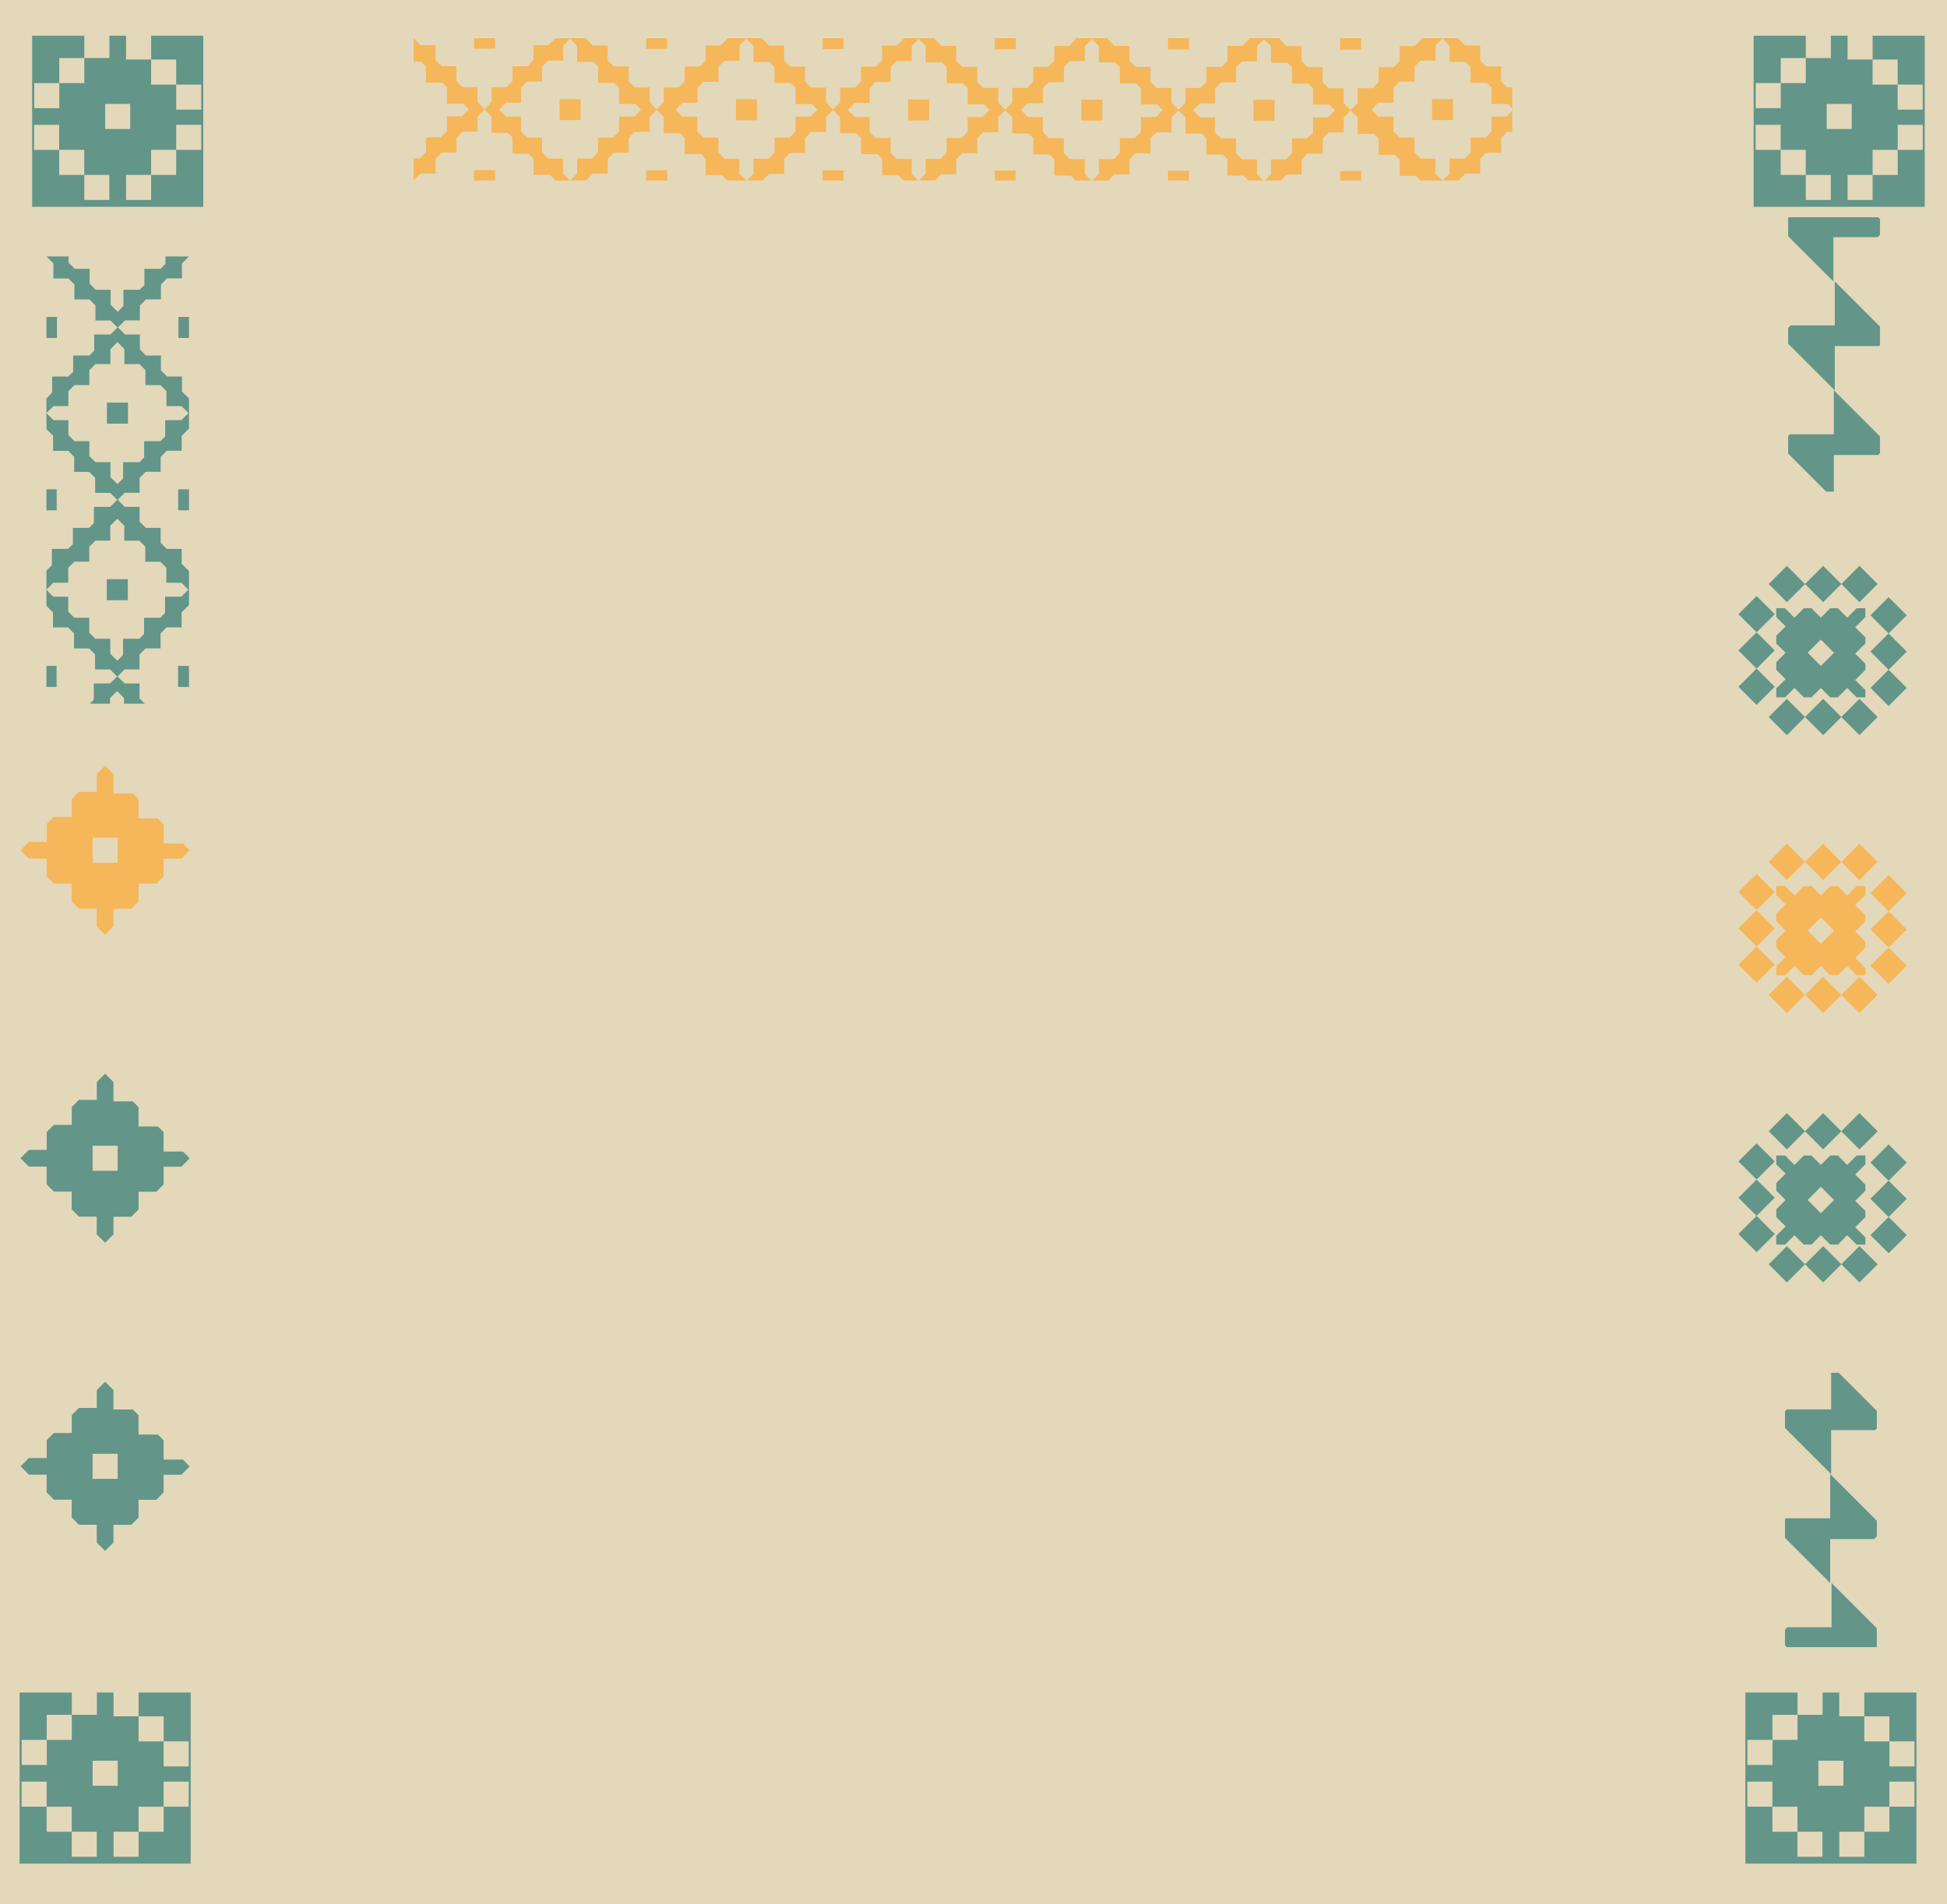 <?xml version="1.0" encoding="UTF-8"?>
<svg id="Layer_2" data-name="Layer 2" xmlns="http://www.w3.org/2000/svg" xmlns:xlink="http://www.w3.org/1999/xlink" viewBox="0 0 516.53 505.18">
  <defs>
    <style>
      .cls-1 {
        clip-path: url(#clippath-2);
      }

      .cls-1, .cls-2, .cls-3, .cls-4 {
        fill: none;
      }

      .cls-5 {
        fill: #e3d8ba;
      }

      .cls-6 {
        fill: #639589;
      }

      .cls-7 {
        fill: #f5b75a;
      }

      .cls-3 {
        clip-path: url(#clippath);
      }

      .cls-4 {
        clip-path: url(#clippath-1);
      }
    </style>
    <clipPath id="clippath">
      <rect class="cls-2" x="12.32" y="66.74" width="37.81" height="119.95"/>
    </clipPath>
    <clipPath id="clippath-1">
      <rect class="cls-2" x="473.55" y="364.23" width="24.36" height="72.78"/>
    </clipPath>
    <clipPath id="clippath-2">
      <rect class="cls-2" x="474.39" y="57.65" width="24.36" height="72.78" transform="translate(973.14 188.08) rotate(180)"/>
    </clipPath>
  </defs>
  <g id="Layer_1-2" data-name="Layer 1">
    <rect class="cls-5" width="516.53" height="505.18"/>
    <g>
      <rect class="cls-6" x="5.2" y="449.06" width="45.39" height="45.39"/>
      <g>
        <rect class="cls-5" x="43.42" y="472.7" width="6.65" height="6.65" transform="translate(522.76 429.28) rotate(90)"/>
        <rect class="cls-5" x="36.77" y="479.34" width="6.65" height="6.65" transform="translate(522.76 442.58) rotate(90)"/>
        <rect class="cls-5" x="30.12" y="485.99" width="6.65" height="6.65" transform="translate(522.76 455.87) rotate(90)"/>
        <rect class="cls-5" x="19.05" y="448.33" width="6.65" height="6.65" transform="translate(474.03 429.28) rotate(90)"/>
        <rect class="cls-5" x="12.4" y="454.98" width="6.65" height="6.65" transform="translate(474.03 442.58) rotate(90)"/>
        <rect class="cls-5" x="5.75" y="461.62" width="6.65" height="6.65" transform="translate(474.03 455.87) rotate(90)"/>
        <rect class="cls-5" x="43.42" y="462.02" width="6.65" height="6.65" transform="translate(93.48 930.69) rotate(-180)"/>
        <rect class="cls-5" x="36.77" y="455.37" width="6.65" height="6.65" transform="translate(80.19 917.4) rotate(-180)"/>
        <rect class="cls-5" x="30.12" y="448.73" width="6.65" height="6.65" transform="translate(66.89 904.1) rotate(-180)"/>
        <rect class="cls-5" x="19.03" y="485.99" width="6.65" height="6.65" transform="translate(44.71 978.63) rotate(-180)"/>
        <rect class="cls-5" x="12.38" y="479.34" width="6.65" height="6.65" transform="translate(31.41 965.34) rotate(-180)"/>
        <rect class="cls-5" x="24.57" y="467.15" width="6.65" height="6.65" transform="translate(55.8 940.95) rotate(-180)"/>
        <rect class="cls-5" x="5.73" y="472.7" width="6.65" height="6.65" transform="translate(18.11 952.04) rotate(-180)"/>
      </g>
    </g>
    <g>
      <rect class="cls-6" x="8.53" y="9.48" width="45.39" height="45.39"/>
      <g>
        <rect class="cls-5" x="46.74" y="33.11" width="6.65" height="6.65" transform="translate(86.5 -13.63) rotate(90)"/>
        <rect class="cls-5" x="40.09" y="39.76" width="6.65" height="6.65" transform="translate(86.5 -.33) rotate(90)"/>
        <rect class="cls-5" x="33.44" y="46.41" width="6.65" height="6.65" transform="translate(86.5 12.97) rotate(90)"/>
        <rect class="cls-5" x="22.37" y="8.75" width="6.65" height="6.65" transform="translate(37.77 -13.63) rotate(90)"/>
        <rect class="cls-5" x="15.73" y="15.4" width="6.65" height="6.65" transform="translate(37.77 -.33) rotate(90)"/>
        <rect class="cls-5" x="9.08" y="22.04" width="6.65" height="6.65" transform="translate(37.77 12.97) rotate(90)"/>
        <rect class="cls-5" x="46.74" y="22.44" width="6.65" height="6.65" transform="translate(100.13 51.53) rotate(-180)"/>
        <rect class="cls-5" x="40.09" y="15.79" width="6.65" height="6.65" transform="translate(86.83 38.24) rotate(-180)"/>
        <rect class="cls-5" x="33.44" y="9.15" width="6.65" height="6.65" transform="translate(73.54 24.94) rotate(-180)"/>
        <rect class="cls-5" x="22.35" y="46.41" width="6.65" height="6.65" transform="translate(51.36 99.47) rotate(-180)"/>
        <rect class="cls-5" x="15.71" y="39.76" width="6.65" height="6.65" transform="translate(38.06 86.17) rotate(-180)"/>
        <rect class="cls-5" x="27.9" y="27.57" width="6.65" height="6.65" transform="translate(62.45 61.79) rotate(-180)"/>
        <rect class="cls-5" x="9.06" y="33.11" width="6.65" height="6.65" transform="translate(24.76 72.88) rotate(-180)"/>
      </g>
    </g>
    <g>
      <rect class="cls-6" x="463.03" y="449.06" width="45.39" height="45.39"/>
      <g>
        <rect class="cls-5" x="501.24" y="472.7" width="6.65" height="6.65" transform="translate(980.59 -28.55) rotate(90)"/>
        <rect class="cls-5" x="494.6" y="479.34" width="6.65" height="6.65" transform="translate(980.59 -15.25) rotate(90)"/>
        <rect class="cls-5" x="487.95" y="485.99" width="6.65" height="6.65" transform="translate(980.59 -1.96) rotate(90)"/>
        <rect class="cls-5" x="476.88" y="448.33" width="6.65" height="6.65" transform="translate(931.85 -28.55) rotate(90)"/>
        <rect class="cls-5" x="470.23" y="454.98" width="6.65" height="6.65" transform="translate(931.85 -15.25) rotate(90)"/>
        <rect class="cls-5" x="463.58" y="461.62" width="6.65" height="6.65" transform="translate(931.85 -1.96) rotate(90)"/>
        <rect class="cls-5" x="501.24" y="462.02" width="6.65" height="6.65" transform="translate(1009.14 930.69) rotate(-180)"/>
        <rect class="cls-5" x="494.6" y="455.37" width="6.65" height="6.65" transform="translate(995.84 917.4) rotate(-180)"/>
        <rect class="cls-5" x="487.95" y="448.73" width="6.65" height="6.65" transform="translate(982.54 904.1) rotate(-180)"/>
        <rect class="cls-5" x="476.86" y="485.99" width="6.65" height="6.65" transform="translate(960.36 978.63) rotate(-180)"/>
        <rect class="cls-5" x="470.21" y="479.34" width="6.65" height="6.65" transform="translate(947.07 965.34) rotate(-180)"/>
        <rect class="cls-5" x="482.4" y="467.15" width="6.65" height="6.65" transform="translate(971.45 940.95) rotate(-180)"/>
        <rect class="cls-5" x="463.56" y="472.7" width="6.65" height="6.65" transform="translate(933.77 952.04) rotate(-180)"/>
      </g>
    </g>
    <g>
      <rect class="cls-6" x="465.23" y="9.48" width="45.39" height="45.39"/>
      <g>
        <rect class="cls-5" x="503.45" y="33.11" width="6.65" height="6.65" transform="translate(543.21 -470.33) rotate(90)"/>
        <rect class="cls-5" x="496.8" y="39.76" width="6.65" height="6.65" transform="translate(543.21 -457.03) rotate(90)"/>
        <rect class="cls-5" x="490.15" y="46.41" width="6.65" height="6.65" transform="translate(543.21 -443.74) rotate(90)"/>
        <rect class="cls-5" x="479.08" y="8.75" width="6.65" height="6.65" transform="translate(494.47 -470.33) rotate(90)"/>
        <rect class="cls-5" x="472.43" y="15.4" width="6.65" height="6.65" transform="translate(494.47 -457.03) rotate(90)"/>
        <rect class="cls-5" x="465.78" y="22.04" width="6.65" height="6.65" transform="translate(494.47 -443.74) rotate(90)"/>
        <rect class="cls-5" x="503.45" y="22.44" width="6.65" height="6.65" transform="translate(1013.54 51.53) rotate(-180)"/>
        <rect class="cls-5" x="496.8" y="15.79" width="6.65" height="6.65" transform="translate(1000.24 38.24) rotate(-180)"/>
        <rect class="cls-5" x="490.15" y="9.15" width="6.65" height="6.65" transform="translate(986.95 24.94) rotate(-180)"/>
        <rect class="cls-5" x="479.06" y="46.41" width="6.65" height="6.65" transform="translate(964.77 99.47) rotate(-180)"/>
        <rect class="cls-5" x="472.41" y="39.76" width="6.65" height="6.65" transform="translate(951.47 86.17) rotate(-180)"/>
        <rect class="cls-5" x="484.6" y="27.57" width="6.65" height="6.65" transform="translate(975.86 61.79) rotate(-180)"/>
        <rect class="cls-5" x="465.76" y="33.11" width="6.65" height="6.65" transform="translate(938.17 72.88) rotate(-180)"/>
      </g>
    </g>
    <path class="cls-6" d="m30.12,404.56h4.71l1.93-1.93v-4.71h4.71l1.93-1.93v-4.71h4.71l2.22-2.22-1.8-1.8h-5.13v-5.13l-1.52-1.52h-5.13v-5.13l-1.52-1.52h-5.13v-5.13l-2.22-2.22-2.2,2.2v4.75h-4.75l-1.89,1.89v4.75h-4.75l-1.89,1.89v4.75h-4.75l-2.2,2.2,2.22,2.22h4.71v4.71l1.93,1.93h4.71v4.71l1.93,1.93h4.71v4.71l2.22,2.22,2.22-2.22v-4.71Zm-5.55-12.19v-6.65h6.65v6.65h-6.65Z"/>
    <g>
      <rect class="cls-7" x="125.76" y="45.11" width="5.57" height="2.79"/>
      <rect class="cls-7" x="171.43" y="45.18" width="5.57" height="2.72"/>
      <rect class="cls-7" x="218.23" y="45.21" width="5.57" height="2.69"/>
      <rect class="cls-7" x="263.9" y="45.27" width="5.57" height="2.62"/>
      <rect class="cls-7" x="125.76" y="10.13" width="5.57" height="2.79"/>
      <rect class="cls-7" x="355.53" y="10.13" width="5.57" height="3.05"/>
      <rect class="cls-7" x="309.86" y="45.31" width="5.57" height="2.59"/>
      <rect class="cls-7" x="263.9" y="10.13" width="5.57" height="2.95"/>
      <rect class="cls-7" x="218.23" y="10.13" width="5.57" height="2.88"/>
      <rect class="cls-7" x="171.43" y="10.13" width="5.57" height="2.85"/>
      <rect class="cls-7" x="309.86" y="10.13" width="5.57" height="2.98"/>
      <rect class="cls-7" x="332.55" y="26.49" width="5.57" height="5.57"/>
      <rect class="cls-7" x="286.88" y="26.42" width="5.57" height="5.57"/>
      <polygon class="cls-7" points="388.7 46.12 392.68 46.12 392.68 42.13 394.27 40.54 398.26 40.54 398.26 36.56 399.84 34.97 401.2 34.97 401.2 29.39 399.65 30.94 395.7 30.94 395.7 34.89 394.08 36.51 390.13 36.51 390.13 40.46 388.51 42.08 384.56 42.08 384.56 46.03 382.69 47.89 386.92 47.89 388.7 46.12"/>
      <rect class="cls-7" x="240.92" y="26.39" width="5.57" height="5.57"/>
      <rect class="cls-7" x="195.25" y="26.33" width="5.57" height="5.57"/>
      <polygon class="cls-7" points="380.83 42.08 376.88 42.08 375.26 40.46 375.26 36.51 371.31 36.51 369.69 34.89 369.69 30.94 365.74 30.94 363.88 29.08 365.72 27.23 369.71 27.23 369.71 23.25 371.29 21.66 375.28 21.66 375.28 17.68 376.87 16.09 380.85 16.09 380.85 12.11 382.69 10.26 384.56 12.12 384.56 16.42 388.86 16.42 390.13 17.69 390.13 22 394.43 22 395.7 23.27 395.7 27.57 400 27.57 401.2 28.77 401.2 23.2 399.86 23.2 398.24 21.58 398.24 17.63 394.29 17.63 392.67 16.01 392.67 12.06 388.72 12.06 386.85 10.19 386.92 10.13 376.87 10.13 377.13 10.39 375.27 12.25 371.32 12.25 371.32 16.21 369.7 17.83 365.75 17.83 365.75 21.78 364.13 23.4 360.18 23.4 360.18 27.35 358.32 29.21 356.45 27.35 356.45 23.4 352.5 23.4 350.88 21.78 350.88 17.83 346.93 17.83 345.31 16.21 345.31 12.25 341.36 12.25 339.5 10.39 339.76 10.13 331.26 10.13 331.46 10.33 329.6 12.19 325.65 12.19 325.65 16.14 324.03 17.76 320.07 17.76 320.07 21.71 318.45 23.33 314.5 23.33 314.5 27.28 312.64 29.14 310.78 27.28 310.78 23.33 306.83 23.33 305.21 21.71 305.21 17.76 301.26 17.76 299.64 16.14 299.64 12.19 295.69 12.19 293.82 10.33 294.02 10.13 285.34 10.13 285.5 10.29 283.64 12.16 279.69 12.16 279.69 16.11 278.07 17.73 274.12 17.73 274.12 21.68 272.5 23.3 268.55 23.3 268.55 27.25 266.69 29.11 264.83 27.25 264.83 23.3 260.87 23.3 259.25 21.68 259.25 17.73 255.3 17.73 253.68 16.11 253.68 12.16 249.73 12.16 247.87 10.29 248.04 10.13 239.73 10.13 239.83 10.23 237.97 12.09 234.02 12.09 234.02 16.04 232.4 17.66 228.45 17.66 228.45 21.61 226.83 23.23 222.88 23.23 222.88 27.18 221.01 29.04 219.15 27.18 219.15 23.23 215.2 23.23 213.58 21.61 213.58 17.66 209.63 17.66 208.01 16.04 208.01 12.09 204.06 12.09 202.2 10.23 202.3 10.13 192.97 10.13 193.04 10.19 191.17 12.06 187.22 12.06 187.22 16.01 185.6 17.63 181.65 17.63 181.65 21.58 180.03 23.2 176.08 23.2 176.08 27.15 174.22 29.01 172.36 27.15 172.36 23.2 168.41 23.2 166.79 21.58 166.79 17.63 162.83 17.63 161.21 16.01 161.21 12.06 157.26 12.06 155.4 10.19 155.47 10.13 147.36 10.13 147.36 10.13 145.5 11.99 141.55 11.99 141.55 15.94 139.93 17.56 135.98 17.56 135.98 21.51 134.36 23.13 130.41 23.13 130.41 27.08 128.54 28.95 126.68 27.08 126.68 23.13 122.73 23.13 121.11 21.51 121.11 17.56 117.16 17.56 115.54 15.94 115.54 11.99 111.59 11.99 109.73 10.13 109.73 16.36 111.73 16.36 113 17.63 113 21.93 117.3 21.93 118.57 23.2 118.57 27.5 122.87 27.5 124.38 29.01 122.52 30.87 118.57 30.87 118.57 34.82 116.95 36.44 113 36.44 113 40.4 111.38 42.02 109.73 42.02 109.73 47.89 109.73 47.89 111.57 46.05 115.56 46.05 115.56 42.07 117.14 40.48 121.13 40.48 121.13 36.49 122.71 34.91 126.7 34.91 126.7 30.92 128.54 29.08 130.41 30.94 130.41 35.24 134.71 35.24 135.98 36.51 135.98 40.81 140.28 40.81 141.55 42.08 141.55 46.38 145.85 46.38 147.36 47.89 151.24 47.89 149.38 46.03 149.38 42.08 145.43 42.08 143.81 40.46 143.81 36.51 139.86 36.51 138.24 34.89 138.24 30.94 134.29 30.94 132.42 29.08 134.27 27.23 138.25 27.23 138.25 23.25 139.84 21.66 143.82 21.66 143.82 17.68 145.41 16.09 149.4 16.09 149.4 12.11 151.24 10.26 153.1 12.12 153.1 16.42 157.4 16.42 158.67 17.69 158.67 22 162.98 22 164.25 23.27 164.25 27.57 168.55 27.57 170.06 29.08 168.2 30.94 164.25 30.94 164.25 34.89 162.63 36.51 158.67 36.51 158.67 40.46 157.05 42.08 153.1 42.08 153.1 46.03 151.24 47.89 155.47 47.89 157.25 46.12 161.23 46.12 161.23 42.13 162.82 40.54 166.8 40.54 166.8 36.56 168.39 34.97 172.37 34.97 172.37 30.99 174.22 29.14 176.08 31.01 176.08 35.31 180.38 35.31 181.65 36.58 181.65 40.88 185.95 40.88 187.22 42.15 187.22 46.45 191.52 46.45 192.97 47.89 198 47.89 196.17 46.07 196.17 42.12 192.22 42.12 190.6 40.49 190.6 36.54 186.65 36.54 185.03 34.92 185.03 30.97 181.08 30.97 179.22 29.11 181.06 27.27 185.05 27.27 185.05 23.28 186.64 21.69 190.62 21.69 190.62 17.71 192.21 16.12 196.19 16.12 196.19 12.14 198.04 10.29 199.9 12.16 199.9 16.46 204.2 16.46 205.47 17.73 205.47 22.03 209.77 22.03 211.04 23.3 211.04 27.6 215.34 27.6 216.85 29.11 214.99 30.97 211.04 30.97 211.04 34.92 209.42 36.54 205.47 36.54 205.47 40.49 203.85 42.12 199.9 42.12 199.9 46.07 198.07 47.89 202.3 47.89 204.04 46.15 208.03 46.15 208.03 42.16 209.61 40.58 213.6 40.58 213.6 36.59 215.18 35.01 219.17 35.01 219.17 31.02 221.01 29.18 222.88 31.04 222.88 35.34 227.18 35.34 228.45 36.61 228.45 40.91 232.75 40.91 234.02 42.18 234.02 46.48 238.32 46.48 239.73 47.89 243.61 47.89 241.85 46.13 241.85 42.18 237.9 42.18 236.28 40.56 236.28 36.61 232.33 36.61 230.71 34.99 230.71 31.04 226.75 31.04 224.89 29.18 226.74 27.33 230.72 27.33 230.72 23.35 232.31 21.76 236.29 21.76 236.29 17.78 237.88 16.19 241.87 16.19 241.87 12.21 243.71 10.36 245.57 12.22 245.57 16.52 249.87 16.52 251.14 17.79 251.14 22.09 255.44 22.09 256.71 23.36 256.71 27.67 261.02 27.67 262.53 29.18 260.67 31.04 256.71 31.04 256.71 34.99 255.09 36.61 251.14 36.61 251.14 40.56 249.52 42.18 245.57 42.18 245.57 46.13 243.81 47.89 248.04 47.89 249.72 46.22 253.7 46.22 253.7 42.23 255.29 40.64 259.27 40.64 259.27 36.66 260.86 35.07 264.84 35.07 264.84 31.09 266.69 29.24 268.55 31.1 268.55 35.41 272.85 35.41 274.12 36.68 274.12 40.98 278.42 40.98 279.69 42.25 279.69 46.55 283.99 46.55 285.34 47.89 289.53 47.89 287.8 46.17 287.8 42.21 283.85 42.21 282.23 40.59 282.23 36.64 278.28 36.64 276.66 35.02 276.66 31.07 272.71 31.07 270.85 29.21 272.69 27.37 276.68 27.37 276.68 23.38 278.26 21.79 282.25 21.79 282.25 17.81 283.84 16.22 287.82 16.22 287.82 12.24 289.66 10.39 291.53 12.25 291.53 16.56 295.83 16.56 297.1 17.83 297.1 22.13 301.4 22.13 302.67 23.4 302.67 27.7 306.97 27.7 308.48 29.21 306.62 31.07 302.67 31.07 302.67 35.02 301.05 36.64 297.1 36.64 297.1 40.59 295.48 42.21 291.53 42.21 291.53 46.17 289.8 47.89 294.02 47.89 295.67 46.25 299.65 46.25 299.65 42.26 301.24 40.68 305.23 40.68 305.23 36.69 306.81 35.11 310.8 35.11 310.8 31.12 312.64 29.28 314.5 31.14 314.5 35.44 318.8 35.44 320.07 36.71 320.07 41.01 324.38 41.01 325.65 42.28 325.65 46.58 329.95 46.58 331.26 47.89 335.14 47.89 333.48 46.23 333.48 42.28 329.53 42.28 327.91 40.66 327.91 36.71 323.96 36.71 322.33 35.09 322.33 31.14 318.38 31.14 316.52 29.28 318.37 27.43 322.35 27.43 322.35 23.45 323.94 21.86 327.92 21.86 327.92 17.88 329.51 16.29 333.49 16.29 333.49 12.3 335.34 10.46 337.2 12.32 337.2 16.62 341.5 16.62 342.77 17.89 342.77 22.19 347.07 22.19 348.34 23.46 348.34 27.76 352.64 27.76 354.16 29.28 352.29 31.14 348.34 31.14 348.34 35.09 346.72 36.71 342.77 36.71 342.77 40.66 341.15 42.28 337.2 42.28 337.2 46.23 335.54 47.89 339.76 47.89 341.34 46.31 345.33 46.31 345.33 42.33 346.92 40.74 350.9 40.74 350.9 36.76 352.49 35.17 356.47 35.17 356.47 31.19 358.32 29.34 360.18 31.2 360.18 35.51 364.48 35.51 365.75 36.78 365.75 41.08 370.05 41.08 371.32 42.35 371.32 46.65 375.62 46.65 376.87 47.89 382.69 47.89 380.83 46.03 380.83 42.08"/>
      <rect class="cls-7" x="148.46" y="26.29" width="5.57" height="5.57"/>
      <rect class="cls-7" x="379.91" y="26.29" width="5.57" height="5.57"/>
      <polygon class="cls-7" points="109.73 10.13 109.73 10.13 109.73 10.13 109.73 10.13"/>
      <rect class="cls-7" x="355.53" y="45.37" width="5.57" height="2.52"/>
    </g>
    <g>
      <g>
        <rect class="cls-6" x="489.9" y="332.03" width="6.81" height="6.81" transform="translate(-92.7 447.06) rotate(-45)"/>
        <rect class="cls-6" x="480.27" y="332.03" width="6.81" height="6.81" transform="translate(-95.52 440.26) rotate(-45)"/>
        <rect class="cls-6" x="470.64" y="332.03" width="6.81" height="6.81" transform="translate(-98.34 433.45) rotate(-45)"/>
        <rect class="cls-6" x="489.9" y="296.74" width="6.81" height="6.81" transform="translate(-67.75 436.73) rotate(-45)"/>
        <rect class="cls-6" x="480.27" y="296.74" width="6.81" height="6.81" transform="translate(-70.57 429.92) rotate(-45)"/>
        <rect class="cls-6" x="470.64" y="296.74" width="6.81" height="6.81" transform="translate(-73.39 423.11) rotate(-45)"/>
        <rect class="cls-6" x="497.63" y="324.3" width="6.81" height="6.81" transform="translate(-84.97 450.26) rotate(-45)"/>
        <rect class="cls-6" x="497.63" y="314.67" width="6.81" height="6.81" transform="translate(-78.17 447.44) rotate(-45)"/>
        <rect class="cls-6" x="497.63" y="305.05" width="6.81" height="6.81" transform="translate(-71.36 444.63) rotate(-45)"/>
        <rect class="cls-6" x="462.61" y="324" width="6.81" height="6.81" transform="translate(-95.01 425.42) rotate(-45)"/>
        <rect class="cls-6" x="462.61" y="314.37" width="6.81" height="6.81" transform="translate(-88.21 422.6) rotate(-45)"/>
        <rect class="cls-6" x="462.61" y="304.74" width="6.81" height="6.81" transform="translate(-81.4 419.78) rotate(-45)"/>
      </g>
      <path class="cls-6" d="m476.06,327.73l2.48,2.48h2.04s2.48-2.48,2.48-2.48l2.48,2.48h2.04s2.48-2.48,2.48-2.48l2.48,2.48h2.34s0-1.9,0-1.9l-2.7-2.7,2.7-2.7v-1.6l-2.7-2.7,2.7-2.7v-1.6s-2.7-2.7-2.7-2.7l2.7-2.7v-2.34h-2.32s-2.5,2.5-2.5,2.5l-2.5-2.5h-2s-2.5,2.5-2.5,2.5l-2.5-2.5h-2s-2.5,2.5-2.5,2.5l-2.5-2.5h-2.32s0,2.34,0,2.34l2.48,2.48-2.48,2.48v2.04s2.48,2.48,2.48,2.48l-2.48,2.48v2.04s2.48,2.48,2.48,2.48l-2.48,2.48v2.34h2.34l2.48-2.48Zm3.5-9.35l3.5-3.5,3.5,3.5-3.5,3.5-3.5-3.5Z"/>
    </g>
    <g>
      <g>
        <rect class="cls-7" x="489.9" y="260.56" width="6.81" height="6.81" transform="translate(-42.16 426.13) rotate(-45)"/>
        <rect class="cls-7" x="480.27" y="260.56" width="6.81" height="6.81" transform="translate(-44.98 419.32) rotate(-45)"/>
        <rect class="cls-7" x="470.64" y="260.56" width="6.81" height="6.81" transform="translate(-47.8 412.52) rotate(-45)"/>
        <rect class="cls-7" x="489.9" y="225.27" width="6.81" height="6.81" transform="translate(-17.21 415.8) rotate(-45)"/>
        <rect class="cls-7" x="480.27" y="225.27" width="6.81" height="6.81" transform="translate(-20.03 408.99) rotate(-45)"/>
        <rect class="cls-7" x="470.64" y="225.27" width="6.81" height="6.81" transform="translate(-22.85 402.18) rotate(-45)"/>
        <rect class="cls-7" x="497.63" y="252.83" width="6.81" height="6.81" transform="translate(-34.44 429.33) rotate(-45)"/>
        <rect class="cls-7" x="497.63" y="243.2" width="6.81" height="6.81" transform="translate(-27.63 426.51) rotate(-45)"/>
        <rect class="cls-7" x="497.63" y="233.58" width="6.81" height="6.81" transform="translate(-20.82 423.69) rotate(-45)"/>
        <rect class="cls-7" x="462.61" y="252.53" width="6.81" height="6.81" transform="translate(-44.48 404.49) rotate(-45)"/>
        <rect class="cls-7" x="462.61" y="242.9" width="6.81" height="6.81" transform="translate(-37.67 401.67) rotate(-45)"/>
        <rect class="cls-7" x="462.61" y="233.27" width="6.81" height="6.81" transform="translate(-30.86 398.85) rotate(-45)"/>
      </g>
      <path class="cls-7" d="m476.06,256.26l2.48,2.48h2.04s2.48-2.48,2.48-2.48l2.48,2.48h2.04s2.48-2.48,2.48-2.48l2.48,2.48h2.34s0-1.9,0-1.9l-2.7-2.7,2.7-2.7v-1.6l-2.7-2.7,2.7-2.7v-1.6s-2.7-2.7-2.7-2.7l2.7-2.7v-2.34h-2.32s-2.5,2.5-2.5,2.5l-2.5-2.5h-2s-2.5,2.5-2.5,2.5l-2.5-2.5h-2s-2.5,2.5-2.5,2.5l-2.5-2.5h-2.32s0,2.34,0,2.34l2.48,2.48-2.48,2.48v2.04s2.48,2.48,2.48,2.48l-2.48,2.48v2.04s2.48,2.48,2.48,2.48l-2.48,2.48v2.34h2.34l2.48-2.48Zm3.5-9.35l3.5-3.5,3.5,3.5-3.5,3.5-3.5-3.5Z"/>
    </g>
    <g>
      <g>
        <rect class="cls-6" x="489.9" y="186.83" width="6.81" height="6.81" transform="translate(9.97 404.54) rotate(-45)"/>
        <rect class="cls-6" x="480.27" y="186.83" width="6.81" height="6.81" transform="translate(7.15 397.73) rotate(-45)"/>
        <rect class="cls-6" x="470.64" y="186.83" width="6.81" height="6.81" transform="translate(4.33 390.92) rotate(-45)"/>
        <rect class="cls-6" x="489.9" y="151.55" width="6.81" height="6.81" transform="translate(34.92 394.2) rotate(-45)"/>
        <rect class="cls-6" x="480.27" y="151.55" width="6.81" height="6.81" transform="translate(32.1 387.39) rotate(-45)"/>
        <rect class="cls-6" x="470.64" y="151.55" width="6.81" height="6.81" transform="translate(29.28 380.59) rotate(-45)"/>
        <rect class="cls-6" x="497.63" y="179.1" width="6.81" height="6.81" transform="translate(17.7 407.74) rotate(-45)"/>
        <rect class="cls-6" x="497.63" y="169.48" width="6.81" height="6.81" transform="translate(24.5 404.92) rotate(-45)"/>
        <rect class="cls-6" x="497.63" y="159.85" width="6.81" height="6.81" transform="translate(31.31 402.1) rotate(-45)"/>
        <rect class="cls-6" x="462.61" y="178.8" width="6.81" height="6.81" transform="translate(7.65 382.89) rotate(-45)"/>
        <rect class="cls-6" x="462.61" y="169.17" width="6.81" height="6.81" transform="translate(14.46 380.07) rotate(-45)"/>
        <rect class="cls-6" x="462.61" y="159.55" width="6.81" height="6.81" transform="translate(21.27 377.25) rotate(-45)"/>
      </g>
      <path class="cls-6" d="m476.06,182.53l2.48,2.48h2.04s2.48-2.48,2.48-2.48l2.48,2.48h2.04s2.48-2.48,2.48-2.48l2.48,2.48h2.34s0-1.9,0-1.9l-2.7-2.7,2.7-2.7v-1.6l-2.7-2.7,2.7-2.7v-1.6s-2.7-2.7-2.7-2.7l2.7-2.7v-2.34h-2.32s-2.5,2.5-2.5,2.5l-2.5-2.5h-2s-2.5,2.5-2.5,2.5l-2.5-2.5h-2s-2.5,2.5-2.5,2.5l-2.5-2.5h-2.32s0,2.34,0,2.34l2.48,2.48-2.48,2.48v2.04s2.48,2.48,2.48,2.48l-2.48,2.48v2.04s2.48,2.48,2.48,2.48l-2.48,2.48v2.34h2.34l2.48-2.48Zm3.5-9.35l3.5-3.5,3.5,3.5-3.5,3.5-3.5-3.5Z"/>
    </g>
    <path class="cls-6" d="m30.12,322.82h4.71l1.93-1.93v-4.71h4.71l1.93-1.93v-4.71h4.71l2.22-2.22-1.8-1.8h-5.13v-5.13l-1.52-1.52h-5.13v-5.13l-1.52-1.52h-5.13v-5.13l-2.22-2.22-2.2,2.2v4.75h-4.75l-1.89,1.89v4.75h-4.75l-1.89,1.89v4.75h-4.75l-2.2,2.2,2.22,2.22h4.71v4.71l1.93,1.93h4.71v4.71l1.93,1.93h4.71v4.71l2.22,2.22,2.22-2.22v-4.71Zm-5.55-12.19v-6.65h6.65v6.65h-6.65Z"/>
    <path class="cls-7" d="m30.12,241.09h4.71l1.93-1.93v-4.71h4.71l1.93-1.93v-4.71h4.71l2.22-2.22-1.8-1.8h-5.13v-5.13l-1.52-1.52h-5.13v-5.13l-1.52-1.52h-5.13v-5.13l-2.22-2.22-2.2,2.2v4.75h-4.75l-1.89,1.89v4.75h-4.75l-1.89,1.89v4.75h-4.75l-2.2,2.2,2.22,2.22h4.71v4.71l1.93,1.93h4.71v4.71l1.93,1.93h4.71v4.71l2.22,2.22,2.22-2.22v-4.71Zm-5.55-12.19v-6.65h6.65v6.65h-6.65Z"/>
    <g class="cls-3">
      <g>
        <rect class="cls-6" x="12.32" y="84.09" width="2.79" height="5.58"/>
        <rect class="cls-6" x="12.32" y="129.82" width="2.72" height="5.58"/>
        <rect class="cls-6" x="12.32" y="176.68" width="2.69" height="5.58"/>
        <rect class="cls-6" x="12.32" y="222.41" width="2.62" height="5.58"/>
        <rect class="cls-6" x="47.34" y="84.09" width="2.79" height="5.58"/>
        <rect class="cls-6" x="47.08" y="314.16" width="3.05" height="5.58"/>
        <rect class="cls-6" x="12.32" y="268.42" width="2.59" height="5.58"/>
        <rect class="cls-6" x="47.18" y="222.41" width="2.95" height="5.58"/>
        <rect class="cls-6" x="47.24" y="176.68" width="2.89" height="5.58"/>
        <rect class="cls-6" x="47.27" y="129.82" width="2.86" height="5.58"/>
        <rect class="cls-6" x="47.14" y="268.42" width="2.99" height="5.58"/>
        <rect class="cls-6" x="28.17" y="291.15" width="5.58" height="5.58"/>
        <rect class="cls-6" x="28.24" y="245.42" width="5.58" height="5.58"/>
        <polygon class="cls-6" points="14.1 347.37 14.1 351.36 18.09 351.36 19.68 352.94 19.68 356.93 23.66 356.93 25.25 358.52 25.25 359.89 30.85 359.89 29.29 358.33 29.29 354.37 25.34 354.37 23.71 352.75 23.71 348.8 19.76 348.8 18.14 347.17 18.14 343.22 14.18 343.22 12.32 341.35 12.32 345.59 14.1 347.37"/>
        <rect class="cls-6" x="28.27" y="199.4" width="5.58" height="5.58"/>
        <rect class="cls-6" x="28.33" y="153.67" width="5.58" height="5.58"/>
        <polygon class="cls-6" points="18.14 339.49 18.14 335.53 19.76 333.91 23.71 333.91 23.71 329.96 25.34 328.33 29.29 328.33 29.29 324.38 31.16 322.51 33 324.36 33 328.35 36.99 328.35 38.58 329.94 38.58 333.93 42.57 333.93 44.16 335.52 44.16 339.51 48.15 339.51 50 341.35 48.13 343.22 43.83 343.22 43.83 347.52 42.56 348.8 38.25 348.8 38.25 353.1 36.98 354.37 32.67 354.37 32.67 358.68 31.47 359.89 37.04 359.89 37.04 358.54 38.67 356.92 42.62 356.92 42.62 352.96 44.24 351.34 48.2 351.34 48.2 347.38 50.06 345.52 50.13 345.59 50.13 335.52 49.87 335.79 48 333.92 48 329.97 44.05 329.97 42.42 328.34 42.42 324.39 38.47 324.39 36.84 322.76 36.84 318.81 32.89 318.81 31.02 316.94 32.89 315.08 36.84 315.08 36.84 311.12 38.47 309.5 42.42 309.5 42.42 305.55 44.05 303.92 48 303.92 48 299.97 49.87 298.1 50.13 298.37 50.13 289.85 49.93 290.05 48.07 288.19 48.07 284.23 44.11 284.23 42.49 282.61 42.49 278.65 38.53 278.65 36.91 277.03 36.91 273.08 32.95 273.08 31.09 271.21 32.95 269.35 36.91 269.35 36.91 265.39 38.53 263.77 42.49 263.77 42.49 259.81 44.11 258.19 48.07 258.19 48.07 254.23 49.93 252.37 50.13 252.57 50.13 243.87 49.96 244.04 48.1 242.18 48.1 238.22 44.14 238.22 42.52 236.6 42.52 232.64 38.57 232.64 36.94 231.02 36.94 227.06 32.99 227.06 31.12 225.2 32.99 223.34 36.94 223.34 36.94 219.38 38.57 217.76 42.52 217.76 42.52 213.8 44.14 212.18 48.1 212.18 48.1 208.22 49.96 206.36 50.13 206.52 50.13 198.21 50.03 198.31 48.17 196.44 48.17 192.49 44.21 192.49 42.59 190.87 42.59 186.91 38.63 186.91 37.01 185.29 37.01 181.33 33.05 181.33 31.19 179.47 33.05 177.6 37.01 177.6 37.01 173.65 38.63 172.02 42.59 172.02 42.59 168.07 44.21 166.45 48.17 166.45 48.17 162.49 50.03 160.63 50.13 160.73 50.13 151.39 50.06 151.45 48.2 149.59 48.2 145.63 44.24 145.63 42.62 144.01 42.62 140.05 38.67 140.05 37.04 138.43 37.04 134.48 33.09 134.48 31.22 132.61 33.09 130.75 37.04 130.75 37.04 126.79 38.67 125.17 42.62 125.17 42.62 121.21 44.24 119.59 48.2 119.59 48.2 115.63 50.06 113.77 50.13 113.84 50.13 105.72 50.13 105.72 48.27 103.86 48.27 99.9 44.31 99.9 42.69 98.28 42.69 94.32 38.73 94.32 37.11 92.7 37.11 88.74 33.15 88.74 31.29 86.88 33.15 85.02 37.11 85.02 37.11 81.06 38.73 79.44 42.69 79.44 42.69 75.48 44.31 73.86 48.27 73.86 48.27 69.9 50.13 68.04 43.89 68.04 43.89 70.04 42.62 71.32 38.31 71.32 38.31 75.62 37.04 76.89 32.74 76.89 32.74 81.2 31.22 82.71 29.36 80.85 29.36 76.89 25.4 76.89 23.78 75.27 23.78 71.32 19.82 71.32 18.2 69.69 18.2 68.04 12.32 68.04 12.32 68.04 14.16 69.89 14.16 73.88 18.15 73.88 19.74 75.46 19.74 79.45 23.73 79.45 25.32 81.04 25.32 85.03 29.31 85.03 31.16 86.88 29.29 88.74 24.99 88.74 24.99 93.05 23.71 94.32 19.41 94.32 19.41 98.63 18.14 99.9 13.83 99.9 13.83 104.21 12.32 105.72 12.32 109.61 14.18 107.74 18.14 107.74 18.14 103.79 19.76 102.16 23.71 102.16 23.71 98.21 25.34 96.58 29.29 96.58 29.29 92.63 31.16 90.76 33 92.61 33 96.6 36.99 96.6 38.58 98.19 38.58 102.18 42.57 102.18 44.16 103.77 44.16 107.76 48.15 107.76 50 109.61 48.13 111.47 43.83 111.47 43.83 115.78 42.56 117.05 38.25 117.05 38.25 121.35 36.98 122.63 32.67 122.63 32.67 126.93 31.16 128.45 29.29 126.58 29.29 122.63 25.34 122.63 23.71 121 23.71 117.05 19.76 117.05 18.14 115.43 18.14 111.47 14.18 111.47 12.32 109.61 12.32 113.84 14.1 115.62 14.1 119.61 18.09 119.61 19.68 121.2 19.68 125.19 23.66 125.19 25.25 126.78 25.25 130.76 29.24 130.76 31.09 132.61 29.23 134.48 24.92 134.48 24.92 138.78 23.65 140.05 19.34 140.05 19.34 144.36 18.07 145.63 13.76 145.63 13.76 149.94 12.32 151.39 12.32 156.43 14.15 154.6 18.1 154.6 18.1 150.64 19.73 149.02 23.68 149.02 23.68 145.06 25.3 143.44 29.26 143.44 29.26 139.48 31.12 137.62 32.97 139.47 32.97 143.46 36.96 143.46 38.55 145.05 38.55 149.03 42.54 149.03 44.13 150.62 44.13 154.61 48.12 154.61 49.96 156.46 48.1 158.32 43.79 158.32 43.79 162.63 42.52 163.9 38.22 163.9 38.22 168.21 36.94 169.48 32.64 169.48 32.64 173.79 31.12 175.3 29.26 173.44 29.26 169.48 25.3 169.48 23.68 167.86 23.68 163.9 19.73 163.9 18.1 162.28 18.1 158.32 14.15 158.32 12.32 156.49 12.32 160.73 14.06 162.47 14.06 166.46 18.05 166.46 19.64 168.05 19.64 172.04 23.63 172.04 25.22 173.63 25.22 177.62 29.21 177.62 31.06 179.47 29.19 181.33 24.89 181.33 24.89 185.64 23.61 186.91 19.31 186.91 19.31 191.22 18.04 192.49 13.73 192.49 13.73 196.79 12.32 198.21 12.32 202.09 14.08 200.33 18.04 200.33 18.04 196.37 19.66 194.75 23.61 194.75 23.61 190.79 25.24 189.17 29.19 189.17 29.19 185.22 31.06 183.35 32.9 185.2 32.9 189.19 36.89 189.19 38.48 190.78 38.48 194.77 42.47 194.77 44.06 196.36 44.06 200.35 48.05 200.35 49.9 202.19 48.03 204.06 43.73 204.06 43.73 208.36 42.46 209.63 38.15 209.63 38.15 213.94 36.88 215.21 32.57 215.21 32.57 219.52 31.06 221.03 29.19 219.17 29.19 215.21 25.24 215.21 23.61 213.59 23.61 209.63 19.66 209.63 18.04 208.01 18.04 204.06 14.08 204.06 12.32 202.29 12.32 206.52 14 208.21 14 212.19 17.99 212.19 19.58 213.78 19.58 217.77 23.57 217.77 25.15 219.36 25.15 223.35 29.14 223.35 30.99 225.2 29.13 227.06 24.82 227.06 24.82 231.37 23.55 232.64 19.24 232.64 19.24 236.95 17.97 238.22 13.66 238.22 13.66 242.53 12.32 243.87 12.32 248.07 14.05 246.34 18 246.34 18 242.39 19.63 240.76 23.58 240.76 23.58 236.81 25.2 235.18 29.16 235.18 29.16 231.23 31.02 229.36 32.87 231.21 32.87 235.2 36.86 235.2 38.45 236.79 38.45 240.78 42.44 240.78 44.03 242.37 44.03 246.36 48.02 246.36 49.87 248.21 48 250.07 43.69 250.07 43.69 254.38 42.42 255.65 38.12 255.65 38.12 259.95 36.84 261.23 32.54 261.23 32.54 265.53 31.02 267.05 29.16 265.18 29.16 261.23 25.2 261.23 23.58 259.6 23.58 255.65 19.63 255.65 18 254.03 18 250.07 14.05 250.07 12.32 248.34 12.32 252.57 13.96 254.22 13.96 258.21 17.95 258.21 19.54 259.8 19.54 263.79 23.53 263.79 25.12 265.38 25.12 269.36 29.11 269.36 30.96 271.21 29.09 273.08 24.79 273.08 24.79 277.38 23.52 278.65 19.21 278.65 19.21 282.96 17.94 284.23 13.63 284.23 13.63 288.54 12.32 289.85 12.32 293.74 13.98 292.07 17.94 292.07 17.94 288.12 19.56 286.5 23.52 286.5 23.52 282.54 25.14 280.92 29.09 280.92 29.09 276.96 30.96 275.1 32.81 276.94 32.81 280.93 36.79 280.93 38.38 282.52 38.38 286.51 42.37 286.51 43.96 288.1 43.96 292.09 47.95 292.09 49.8 293.94 47.94 295.8 43.63 295.8 43.63 300.11 42.36 301.38 38.05 301.38 38.05 305.69 36.78 306.96 32.47 306.96 32.47 311.27 30.96 312.78 29.09 310.91 29.09 306.96 25.14 306.96 23.52 305.34 23.52 301.38 19.56 301.38 17.94 299.76 17.94 295.8 13.98 295.8 12.32 294.14 12.32 298.37 13.9 299.95 13.9 303.94 17.89 303.94 19.48 305.53 19.48 309.52 23.47 309.52 25.06 311.11 25.06 315.1 29.04 315.1 30.89 316.94 29.03 318.81 24.72 318.81 24.72 323.11 23.45 324.39 19.14 324.39 19.14 328.69 17.87 329.97 13.56 329.97 13.56 334.27 12.32 335.52 12.32 341.35 14.18 339.49 18.14 339.49"/>
        <rect class="cls-6" x="28.37" y="106.82" width="5.58" height="5.58"/>
        <rect class="cls-6" x="28.37" y="338.56" width="5.58" height="5.58"/>
        <polygon class="cls-6" points="50.13 68.04 50.13 68.04 50.13 68.04 50.13 68.04"/>
        <rect class="cls-6" x="12.32" y="314.16" width="2.52" height="5.58"/>
      </g>
    </g>
    <g class="cls-4">
      <polygon class="cls-6" points="497.47 379.43 500.24 376.66 485.79 362.21 485.79 373.94 474.05 373.94 471.34 376.66 485.79 391.11 485.79 379.43 497.47 379.43"/>
      <polygon class="cls-6" points="497.22 408.33 499.99 405.56 485.54 391.11 485.54 402.84 473.8 402.84 471.09 405.56 485.54 420.01 485.54 408.33 497.22 408.33"/>
      <polygon class="cls-6" points="497.59 437.23 500.36 434.45 485.91 420.01 485.91 431.74 474.18 431.74 471.46 434.45 485.91 448.9 485.91 437.23 497.59 437.23"/>
    </g>
    <g class="cls-1">
      <polygon class="cls-6" points="474.83 115.23 472.06 118.01 486.51 132.46 486.51 120.72 498.24 120.72 500.96 118.01 486.51 103.56 486.51 115.23 474.83 115.23"/>
      <polygon class="cls-6" points="475.08 86.34 472.31 89.11 486.76 103.56 486.76 91.82 498.49 91.82 501.21 89.11 486.76 74.66 486.76 86.34 475.08 86.34"/>
      <polygon class="cls-6" points="474.71 57.44 471.93 60.21 486.38 74.66 486.38 62.92 498.12 62.92 500.83 60.21 486.38 45.76 486.38 57.44 474.71 57.44"/>
    </g>
  </g>
</svg>